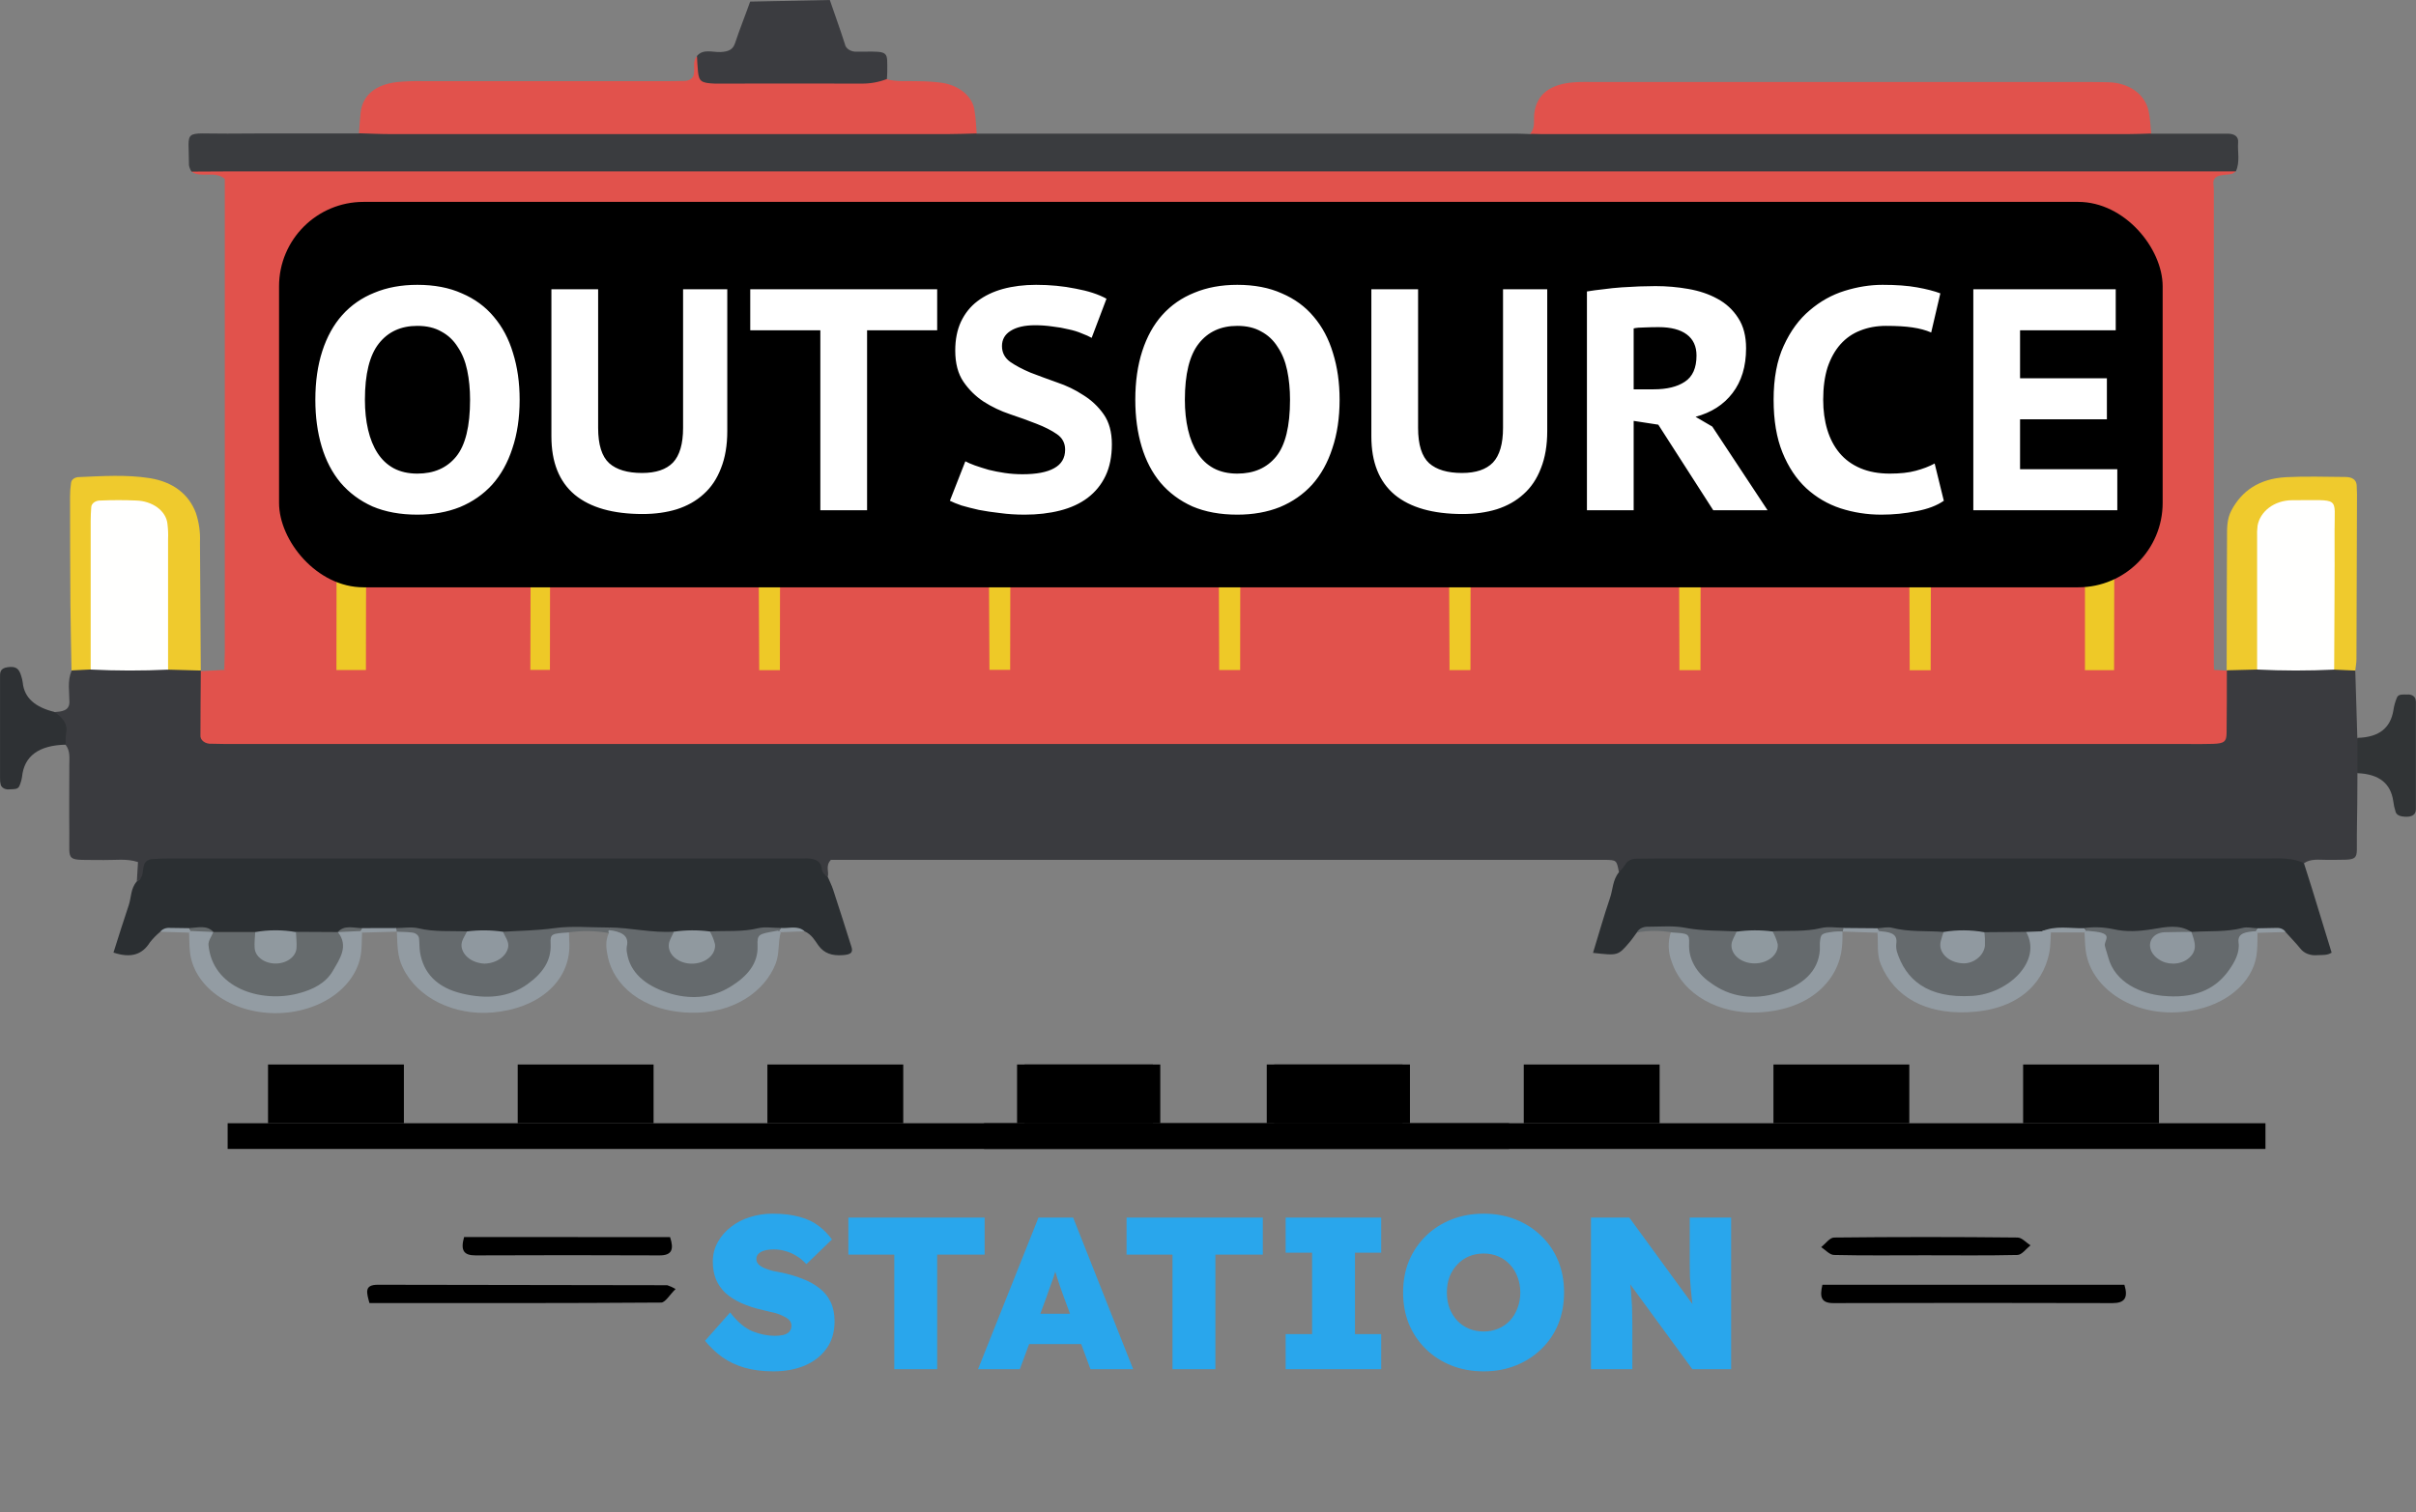 <svg width="658" height="412" viewBox="0 0 658 412" fill="none" xmlns="http://www.w3.org/2000/svg">
<rect x="0" y="0" width="658" height="412" fill="#808080" stroke="none"/>
<line x1="411" y1="309.5" x2="62" y2="309.5" stroke="black" stroke-width="7"/>
<line x1="617" y1="309.5" x2="268" y2="309.5" stroke="black" stroke-width="7"/>
<rect x="345" y="290" width="37" height="16" fill="black"/>
<rect x="551" y="290" width="37" height="16" fill="black"/>
<rect x="277" y="290" width="37" height="16" fill="black"/>
<rect x="483" y="290" width="37" height="16" fill="black"/>
<rect x="209" y="290" width="37" height="16" fill="black"/>
<rect x="415" y="290" width="37" height="16" fill="black"/>
<rect x="141" y="290" width="37" height="16" fill="black"/>
<rect x="347" y="290" width="37" height="16" fill="black"/>
<rect x="72.999" y="290" width="37" height="16" fill="black"/>
<rect x="279" y="290" width="37" height="16" fill="black"/>
<path d="M496.336 350H578.585C579.69 353.636 578.585 355 575.335 355C550.02 354.927 524.706 354.927 499.391 355C495.962 355.018 495.556 353.345 496.336 350Z" fill="black"/>
<path d="M184 351.156C182.377 352.733 181.224 354.836 180.056 354.853C153.647 355.046 127.254 354.993 100.619 354.993C99.872 352.173 99.076 349.983 102.94 350L181.728 350.123C182.516 350.382 183.277 350.728 184 351.156Z" fill="black"/>
<path d="M524.249 341.972C516.006 341.972 507.747 342.075 499.521 341.886C498.32 341.886 497.168 340.498 496 339.76C497.168 338.835 498.337 337.137 499.521 337.137C516.168 336.954 532.821 336.954 549.479 337.137C550.664 337.137 551.832 338.526 553 339.263C551.832 340.172 550.664 341.852 549.463 341.886C541.058 342.075 532.653 341.972 524.249 341.972Z" fill="black"/>
<path d="M182.492 337.018C183.614 340.401 182.964 342 179.664 342C162.954 341.926 146.234 341.926 129.502 342C126.349 342 125.357 340.713 126.397 337L182.492 337.018Z" fill="black"/>
<path d="M210.656 373.59C207.706 373.59 205.071 373.256 202.75 372.587C200.469 371.918 198.443 370.955 196.673 369.696C194.942 368.437 193.389 366.962 192.012 365.271L198.856 357.542C200.823 360.099 202.848 361.81 204.933 362.675C207.018 363.501 209.043 363.914 211.01 363.914C211.875 363.914 212.662 363.835 213.37 363.678C214.078 363.481 214.609 363.186 214.963 362.793C215.356 362.36 215.553 361.829 215.553 361.2C215.553 360.649 215.396 360.177 215.081 359.784C214.766 359.391 214.334 359.056 213.783 358.781C213.232 358.466 212.623 358.191 211.954 357.955C211.285 357.719 210.617 357.542 209.948 357.424C209.279 357.267 208.63 357.109 208.001 356.952C205.68 356.441 203.655 355.792 201.924 355.005C200.193 354.218 198.738 353.294 197.558 352.232C196.417 351.131 195.552 349.872 194.962 348.456C194.411 347.04 194.136 345.447 194.136 343.677C194.136 341.75 194.588 339.98 195.493 338.367C196.398 336.754 197.597 335.378 199.092 334.237C200.587 333.057 202.298 332.172 204.225 331.582C206.192 330.953 208.237 330.638 210.361 330.638C213.272 330.638 215.75 330.933 217.795 331.523C219.84 332.074 221.551 332.88 222.928 333.942C224.344 335.004 225.563 336.243 226.586 337.659L219.624 344.385C218.798 343.48 217.893 342.733 216.91 342.143C215.966 341.553 214.983 341.12 213.96 340.845C212.937 340.53 211.895 340.373 210.833 340.373C209.85 340.373 208.984 340.471 208.237 340.668C207.529 340.865 206.978 341.16 206.585 341.553C206.192 341.907 205.995 342.399 205.995 343.028C205.995 343.579 206.211 344.07 206.644 344.503C207.077 344.896 207.627 345.231 208.296 345.506C208.965 345.781 209.673 346.017 210.42 346.214C211.207 346.371 211.915 346.509 212.544 346.627C214.707 347.06 216.674 347.63 218.444 348.338C220.253 349.007 221.827 349.872 223.164 350.934C224.501 351.957 225.524 353.215 226.232 354.71C226.94 356.205 227.294 357.955 227.294 359.961C227.294 362.911 226.547 365.409 225.052 367.454C223.597 369.46 221.61 370.994 219.093 372.056C216.615 373.079 213.803 373.59 210.656 373.59ZM243.56 373V341.789H231.052V331.7H268.163V341.789H255.242V373H243.56ZM266.37 373L282.831 331.7H292.271L308.614 373H296.991L289.911 353.825C289.517 352.763 289.163 351.78 288.849 350.875C288.534 349.97 288.239 349.085 287.964 348.22C287.688 347.355 287.413 346.47 287.138 345.565C286.902 344.66 286.685 343.677 286.489 342.615L288.377 342.556C288.141 343.697 287.885 344.719 287.61 345.624C287.374 346.529 287.118 347.394 286.843 348.22C286.567 349.046 286.253 349.911 285.899 350.816C285.584 351.721 285.23 352.724 284.837 353.825L277.757 373H266.37ZM274.394 366.156L277.875 357.896H296.991L300.236 366.156H274.394ZM319.327 373V341.789H306.819V331.7H343.93V341.789H331.009V373H319.327ZM350.149 373V363.442H357.347V341.258H350.149V331.7H376.168V341.258H369.029V363.442H376.168V373H350.149ZM404.086 373.59C400.9 373.59 397.97 373.059 395.295 371.997C392.621 370.935 390.3 369.44 388.333 367.513C386.367 365.586 384.833 363.324 383.731 360.728C382.669 358.093 382.138 355.221 382.138 352.114C382.138 348.967 382.669 346.096 383.731 343.5C384.833 340.904 386.367 338.642 388.333 336.715C390.3 334.788 392.621 333.293 395.295 332.231C397.97 331.169 400.9 330.638 404.086 330.638C407.272 330.638 410.183 331.169 412.818 332.231C415.493 333.293 417.814 334.788 419.78 336.715C421.786 338.642 423.32 340.904 424.382 343.5C425.444 346.096 425.975 348.948 425.975 352.055C425.975 355.202 425.444 358.093 424.382 360.728C423.32 363.324 421.786 365.586 419.78 367.513C417.814 369.44 415.493 370.935 412.818 371.997C410.183 373.059 407.272 373.59 404.086 373.59ZM404.086 362.734C405.502 362.734 406.82 362.478 408.039 361.967C409.259 361.456 410.321 360.728 411.225 359.784C412.13 358.801 412.818 357.66 413.29 356.362C413.802 355.064 414.057 353.648 414.057 352.114C414.057 350.58 413.802 349.164 413.29 347.866C412.818 346.568 412.13 345.447 411.225 344.503C410.321 343.52 409.259 342.772 408.039 342.261C406.82 341.75 405.502 341.494 404.086 341.494C402.631 341.494 401.294 341.75 400.074 342.261C398.855 342.772 397.793 343.52 396.888 344.503C395.984 345.447 395.276 346.568 394.764 347.866C394.292 349.125 394.056 350.541 394.056 352.114C394.056 353.648 394.292 355.064 394.764 356.362C395.276 357.66 395.984 358.801 396.888 359.784C397.793 360.728 398.855 361.456 400.074 361.967C401.294 362.478 402.631 362.734 404.086 362.734ZM433.303 373V331.7H443.746L463.806 359.194L461.387 358.604C461.19 357.149 461.013 355.831 460.856 354.651C460.738 353.471 460.62 352.35 460.502 351.288C460.423 350.226 460.344 349.164 460.266 348.102C460.226 347.04 460.207 345.88 460.207 344.621C460.207 343.362 460.207 341.946 460.207 340.373V331.7H471.476V373H460.915L439.321 343.5L443.392 344.503C443.588 346.116 443.746 347.512 443.864 348.692C444.021 349.872 444.139 350.934 444.218 351.878C444.296 352.822 444.355 353.727 444.395 354.592C444.473 355.457 444.513 356.382 444.513 357.365C444.552 358.348 444.572 359.469 444.572 360.728V373H433.303Z" fill="#29A6EC"/>
<g clip-path="url(#clip0_198_23)">
<path d="M61.083 182.47C61.083 180.809 61.222 179.147 61.222 177.485C61.222 136.144 61.222 94.806 61.222 53.47V48.741C58.503 46.357 54.573 48.671 52.144 46.699C55.853 43.849 60.633 44.548 65.072 44.548C109.513 44.481 153.958 44.481 198.406 44.548C330.13 44.548 461.85 44.563 593.568 44.594C598.757 44.594 604.376 43.5 608.926 46.699C608.506 46.94 608.146 47.304 607.676 47.405C606.416 47.669 604.896 47.569 603.867 48.073C602.307 48.85 602.937 50.333 602.937 51.513C602.937 94.764 602.937 138.015 602.937 181.267C602.937 181.678 603.007 182.098 603.037 182.509C593.978 186.135 584.779 185.382 575.53 183.045C573.04 180.529 573.37 177.539 573.34 174.659C573.23 165.504 573.48 156.341 573.23 147.186C572.94 136.594 567.571 132.432 554.063 132.308C533.165 132.161 512.268 132.262 491.36 132.262H121.605C118.385 132.262 115.176 132.199 111.956 132.316C100.258 132.72 94.788 136.882 94.528 145.928C94.258 155.495 94.528 165.069 94.418 174.659C94.418 177.547 94.709 180.529 92.219 183.06C81.8 185.32 71.421 186.306 61.083 182.47Z" fill="#E1524C"/>
<path d="M642.052 210.634C642.052 216.233 641.972 221.831 641.892 227.43C641.782 234.938 643.142 234.17 633.603 234.247C631.513 234.247 629.293 233.89 627.504 235.164C625.284 236.134 622.844 235.94 620.444 235.94C568.521 235.769 516.587 235.94 464.663 235.863C456.664 235.863 448.665 235.536 440.916 237.617C440.296 234.31 440.296 234.302 437.087 234.24C435.487 234.24 433.877 234.24 432.267 234.24H226.292C224.693 235.979 225.882 237.493 225.423 238.899C218.833 235.451 211.354 235.855 203.935 235.863C155.781 235.863 107.63 235.863 59.483 235.863C51.544 235.863 43.585 235.342 37.265 240.157C37.365 238.526 37.465 236.895 37.585 234.853C34.586 233.844 31.376 234.341 28.306 234.294C17.498 234.139 18.978 235.265 18.878 227.034C18.808 220.822 18.878 214.61 18.878 208.343C18.878 206.487 19.168 204.593 17.878 202.908C15.73 200.246 14.645 197.149 14.758 194.009C16.928 193.83 18.868 193.636 18.908 191.268C18.908 188.426 18.288 185.53 19.508 182.726C20.98 181.706 22.856 181.107 24.827 181.026C31.546 180.7 38.275 180.816 45.004 180.917C48.394 180.917 51.904 180.63 54.683 182.695V182.82C57.883 185.328 57.373 188.558 57.493 191.641C57.813 200.407 57.993 200.563 69.491 200.648C71.091 200.648 72.701 200.648 74.311 200.648H587.059C588.138 200.648 586.799 200.648 587.868 200.648C605.116 200.695 604.006 200.501 603.956 189.125C603.956 186.795 604.316 184.536 606.486 182.719L606.436 182.626C608.846 181.034 611.736 180.886 614.695 180.925C621.384 180.793 628.074 180.746 634.763 180.925C637.203 181.026 639.652 181.088 641.462 182.657C641.655 188.765 641.842 194.879 642.022 200.998C644.512 204.212 645.161 207.427 642.052 210.634Z" fill="#3A3B3F"/>
<path d="M606.486 182.703C606.486 188.31 606.486 193.924 606.416 199.538C606.416 202.069 605.766 202.527 602.777 202.644C600.637 202.722 598.497 202.69 596.347 202.69H64.812C62.413 202.69 60.003 202.69 57.593 202.613C57.19 202.64 56.785 202.599 56.405 202.491C56.025 202.384 55.68 202.213 55.394 201.991C55.108 201.769 54.889 201.501 54.75 201.206C54.612 200.911 54.558 200.596 54.593 200.283C54.593 194.467 54.653 188.636 54.693 182.835L61.043 182.509C71.237 183.009 81.462 183.027 91.659 182.564C94.249 181.011 97.288 180.871 100.378 180.917C115.043 180.669 129.681 180.669 144.293 180.917C146.292 180.876 148.319 180.876 150.372 180.917C168.7 180.684 187.037 180.646 205.365 180.917C207.905 180.84 210.454 180.824 212.994 180.917C231.352 180.684 249.71 180.646 268.067 180.917C270.607 180.84 273.157 180.824 275.697 180.917C294.054 180.684 312.412 180.646 330.77 180.917C333.32 180.84 335.859 180.824 338.409 180.917C356.767 180.684 375.124 180.646 393.482 180.917C396.032 180.84 398.572 180.824 401.121 180.917C419.479 180.684 437.837 180.646 456.195 180.917C458.734 180.84 461.284 180.824 463.824 180.917C482.161 180.684 500.509 180.646 518.817 180.917C521.337 180.847 523.816 180.816 526.396 180.917C539.954 180.723 553.523 180.653 567.081 180.917C570.081 180.917 573.23 180.809 575.71 182.587C584.801 183.023 593.92 182.997 603.007 182.509L606.486 182.703Z" fill="#E1524C"/>
<path d="M608.936 46.691H593.678H70.612C64.452 46.691 58.303 46.691 52.144 46.745C51.805 46.198 51.576 45.614 51.464 45.014C51.464 34.849 49.464 36.472 61.983 36.402C73.911 36.301 85.84 36.402 97.768 36.356C101.318 34.531 105.347 34.57 109.367 34.57C157.721 34.57 206.075 34.57 254.429 34.57C258.429 34.57 262.488 34.461 265.998 36.402H412.7C414.03 36.402 415.37 36.48 416.699 36.527C420.269 34.818 424.219 34.578 428.288 34.578C477.229 34.578 526.173 34.578 575.12 34.578C578.87 34.578 582.649 34.578 585.879 36.418C592.818 36.418 599.747 36.418 606.676 36.418C608.576 36.418 609.676 37.194 609.556 38.747C609.356 41.333 610.146 44.043 608.936 46.691Z" fill="#3A3C3F"/>
<path d="M37.266 240.118C39.365 238.984 38.665 237.113 39.265 235.575C39.373 235.165 39.647 234.792 40.049 234.512C40.451 234.232 40.958 234.061 41.495 234.022C43.095 233.929 44.695 233.875 46.294 233.875H216.474C217.274 233.875 218.083 233.914 218.883 233.875C221.633 233.743 223.623 234.348 223.823 236.81C223.882 237.223 224.057 237.622 224.335 237.977C224.613 238.332 224.988 238.636 225.433 238.868C225.933 240.032 226.522 241.197 226.902 242.362C228.596 247.539 230.262 252.744 231.902 257.977C232.392 259.53 231.702 260.058 229.492 260.206C226.552 260.408 224.493 259.717 222.933 257.62C221.933 256.215 221.093 254.615 219.183 253.738C216.775 252.996 214.093 252.996 211.684 253.738C205.615 254.934 199.496 255.85 193.197 255.656C189.984 255.702 186.774 255.702 183.568 255.656C177.43 255.9 171.296 255.13 165.57 253.396C155.851 251.688 147.022 256.688 137.393 255.648C134.114 255.795 130.834 255.687 127.565 255.648C121.17 255.762 114.797 255.045 108.707 253.528C105.767 252.86 102.708 253.311 99.778 253.202C97.398 253.652 95.069 254.273 92.669 254.716C91.878 254.913 91.069 255.063 90.249 255.166C86.928 255.442 83.589 255.559 80.25 255.516C76.891 255.578 73.521 255.562 70.162 255.516C66.87 255.555 63.578 255.446 60.303 255.19C59.519 255.103 58.743 254.973 57.983 254.802C55.803 254.242 53.504 254.025 51.354 253.326C48.784 253.326 46.134 252.612 43.685 253.808C42.608 254.7 41.654 255.675 40.835 256.719C38.745 260.066 35.666 261.091 30.906 259.507C32.276 255.221 33.606 250.896 35.066 246.594C35.786 244.459 35.536 242.082 37.266 240.118Z" fill="#2B2F32"/>
<path d="M440.917 237.625C441.561 236.981 442.133 236.295 442.626 235.575C442.852 235.088 443.268 234.668 443.817 234.374C444.366 234.08 445.02 233.927 445.686 233.937C447.556 233.937 449.426 233.882 451.295 233.882H617.355C620.815 233.882 624.354 233.587 627.484 235.164C628.174 237.353 628.884 239.535 629.564 241.725C631.393 247.665 633.213 253.613 635.023 259.523C633.853 260.299 632.493 260.136 631.193 260.206C630.279 260.306 629.347 260.191 628.517 259.877C627.687 259.563 626.997 259.064 626.534 258.443C625.274 256.89 623.834 255.423 622.475 253.908C619.825 252.588 617.015 253.28 614.246 253.528C609.006 254.895 603.707 255.904 598.107 255.213C597.263 255.128 596.428 254.996 595.608 254.817C586.399 253.823 576.86 256.851 567.851 253.466C564.062 253.466 560.092 252.2 556.633 254.468C555.044 255.158 553.263 255.537 551.443 255.57C547.774 255.687 544.114 255.663 540.444 255.617C536.755 255.702 533.065 255.725 529.386 255.617C523.332 255.913 517.268 255.19 511.608 253.497C508.398 252.984 505.169 253.217 501.939 253.334C495.779 255.031 489.265 255.821 482.731 255.663C479.472 255.749 476.212 255.718 472.953 255.663C467.085 255.785 461.237 255.091 455.685 253.613C452.575 252.837 448.976 252.511 445.786 254.048C445.126 254.933 444.526 255.858 443.786 256.712C440.667 260.361 440.657 260.353 433.857 259.585C435.377 254.631 436.777 249.661 438.447 244.746C439.297 242.37 439.147 239.792 440.917 237.625Z" fill="#2B2F32"/>
<path d="M265.998 36.356C263.328 36.418 260.658 36.535 257.999 36.535C207.525 36.535 157.048 36.535 106.567 36.535C103.637 36.535 100.708 36.387 97.768 36.309C97.918 34.453 97.998 32.59 98.208 30.742C98.738 26.021 102.098 23.093 108.077 22.363C110.454 22.134 112.851 22.048 115.246 22.107C136.837 22.107 158.427 22.107 180.018 22.107C182.148 22.107 184.278 22.107 186.407 22.045C187.075 22.051 187.719 21.852 188.198 21.492C188.677 21.131 188.954 20.638 188.967 20.119C189.307 18.512 188.517 16.788 189.827 15.282C192.737 20.531 198.316 21.043 204.825 21.082C217.044 21.144 229.322 20.088 241.511 21.587C244.34 22.363 247.28 21.998 250.18 22.123C252.294 22.136 254.403 22.278 256.489 22.55C258.856 22.893 261.012 23.831 262.627 25.218C264.242 26.605 265.226 28.366 265.428 30.229C265.778 32.248 265.828 34.306 265.998 36.356Z" fill="#E1524C"/>
<path d="M585.879 36.379C583.749 36.434 581.609 36.534 579.479 36.534C526.286 36.534 473.092 36.534 419.899 36.534C418.829 36.534 417.769 36.48 416.699 36.457C418.239 34.795 417.639 32.861 417.849 31.021C418.479 25.656 422.209 22.79 429.128 22.387C430.988 22.278 432.867 22.34 434.737 22.34H567.891C570.031 22.34 572.17 22.34 574.3 22.41C579.829 22.581 584.129 25.593 585.159 30.175C585.619 32.233 585.659 34.321 585.879 36.379Z" fill="#E1524C"/>
<path d="M226.002 0C227.372 3.999 228.822 7.975 230.102 11.989C230.202 12.6 230.6 13.157 231.215 13.545C231.829 13.934 232.612 14.125 233.402 14.078C233.931 14.078 234.461 14.078 235.001 14.078C242.31 13.954 241.631 14.078 241.641 19.661C241.641 20.282 241.581 20.903 241.551 21.525C239.409 22.371 237.034 22.8 234.631 22.775C221.573 22.721 208.505 22.775 195.446 22.775H194.646C191.027 22.619 190.387 22.192 190.107 19.591C189.947 18.155 189.907 16.703 189.817 15.258C191.487 13.208 194.126 14.288 196.316 14.171C198.506 14.055 199.626 13.457 200.186 11.772C201.445 7.975 202.965 4.224 204.305 0.435" fill="#3B3C40"/>
<path d="M614.725 182.4L606.436 182.61C606.436 170.543 606.469 158.479 606.536 146.417C606.536 143.925 606.466 141.432 607.736 139.041C610.506 133.807 615.205 130.39 622.644 129.994C627.983 129.715 633.353 129.909 638.712 129.94C640.512 129.94 641.712 130.608 641.842 132.145C641.842 132.976 641.932 133.807 641.932 134.638C641.892 149.614 641.842 164.593 641.782 179.574C641.782 180.607 641.572 181.639 641.462 182.68L635.743 182.424C632.473 180.211 633.053 177.167 633.013 174.325C632.893 164.813 633.013 155.293 632.923 145.781C632.923 142.574 633.673 138.792 627.154 138.528C621.414 138.295 617.845 140.493 617.315 145.586C616.425 154.252 617.205 162.957 616.905 171.638C616.785 175.272 618.055 179.139 614.725 182.4Z" fill="#EFCA2D"/>
<path d="M54.683 182.672L45.684 182.424C42.285 180.257 42.914 177.182 42.864 174.348C42.734 166.047 42.865 157.746 42.805 149.453C42.927 147.373 42.736 145.288 42.235 143.241C40.975 139.134 36.995 138.427 32.376 138.544C27.556 138.668 26.956 141.316 26.896 144.173C26.716 154.128 26.896 164.09 26.787 174.045C26.787 176.903 27.356 179.916 24.667 182.385L19.477 182.641C19.378 176.615 19.227 170.59 19.177 164.564C19.111 154.796 19.078 145.025 19.078 135.251C19.071 134.005 19.164 132.761 19.358 131.524C19.398 131.105 19.639 130.713 20.033 130.425C20.427 130.138 20.946 129.976 21.487 129.971C27.906 129.699 34.386 129.264 40.705 130.25C47.254 131.275 51.434 134.715 53.333 139.693C54.206 142.313 54.586 145.017 54.463 147.722C54.513 159.385 54.613 171.025 54.683 182.672Z" fill="#EFCA2D"/>
<path d="M136.983 253.831C141.663 253.544 146.322 253.512 150.981 252.852C155.641 252.192 160.9 252.689 165.87 252.682L166.41 253.458L165.81 254.18C162.196 253.546 158.453 253.493 154.811 254.025C151.701 255.399 152.241 257.907 151.671 260.082C149.672 267.583 142.093 272.785 132.804 272.987C122.355 273.22 115.186 268.988 112.686 260.804C111.866 258.102 111.016 255.586 108.007 253.815C107.537 253.66 107.337 253.458 107.427 253.217C107.517 252.977 107.637 252.829 107.777 252.829C109.846 252.829 112.076 252.433 113.966 252.891C118.325 253.947 122.735 253.551 127.124 253.745C129.124 255.819 126.454 260.299 132.004 260.346C137.553 260.392 135.263 255.997 136.983 253.831Z" fill="#656A6D"/>
<path d="M445.816 254.017C446.044 253.538 446.465 253.128 447.016 252.849C447.567 252.569 448.219 252.434 448.876 252.464C452.265 252.464 455.805 252.123 459.004 252.759C463.654 253.668 468.313 253.489 473.003 253.745C473.334 254.064 473.551 254.444 473.633 254.848C474.003 257.178 473.373 260.284 477.922 260.284C482.472 260.284 481.712 257.084 482.112 254.763C482.203 254.362 482.446 253.991 482.811 253.699C487.201 253.458 491.62 253.893 495.98 252.821C497.87 252.356 500.099 252.744 502.169 252.744C502.559 253.031 502.649 253.264 502.449 253.458C502.391 253.53 502.314 253.59 502.222 253.636C502.131 253.682 502.027 253.711 501.919 253.722C498.99 255.477 498.11 257.97 497.26 260.656C494.83 268.421 486.801 273.142 477.052 272.878C467.833 272.622 460.434 267.521 458.295 259.981C457.685 257.838 458.204 255.322 455.105 253.963C452.038 253.472 448.873 253.491 445.816 254.017Z" fill="#656A6D"/>
<path d="M642.052 210.634V201.013C648.231 200.858 651.051 198.078 651.831 193.582C651.998 192.359 652.333 191.154 652.83 189.987C653.26 189.024 654.56 189.21 655.6 189.21C655.862 189.18 656.13 189.19 656.387 189.24C656.644 189.29 656.886 189.38 657.098 189.504C657.31 189.627 657.489 189.782 657.623 189.96C657.757 190.137 657.844 190.334 657.88 190.538C657.935 190.743 657.965 190.951 657.97 191.159C657.97 200.92 657.97 210.681 657.97 220.449C657.97 222.002 656.84 222.615 654.9 222.491C653.74 222.414 652.77 222.103 652.461 221.218C652.136 220.21 651.912 219.185 651.791 218.151C651.111 213.639 648.191 210.867 642.052 210.634Z" fill="#313436"/>
<path d="M14.758 193.931C17.058 195.484 18.548 197.239 17.998 199.763C17.86 200.795 17.82 201.833 17.878 202.869C10.539 203.04 6.569 205.975 5.999 211.651C5.875 212.475 5.64 213.287 5.3 214.074C4.91 215.13 3.7 214.967 2.68 215.029C2.157 215.113 1.613 215.041 1.157 214.826C0.7 214.612 0.366 214.271 0.22 213.872C0.049 213.263 -0.021 212.639 0.01 212.016C0.01 202.885 0.01 193.745 0.01 184.613C0.01 183.425 -0.15 182.067 2.07 181.764C4.29 181.461 5.15 182.067 5.759 184.093C5.962 184.695 6.105 185.307 6.189 185.926C6.599 190.173 9.649 192.674 14.758 193.931Z" fill="#2E3134"/>
<path d="M455.035 254.017C459.814 254.281 460.134 254.289 460.034 257.123C459.932 259.096 460.393 261.063 461.383 262.882C462.373 264.701 463.869 266.327 465.763 267.645C471.213 271.752 477.712 272.482 484.291 270.479C490.87 268.476 495.29 264.64 495.64 258.738C495.64 258.109 495.64 257.488 495.64 256.867C495.88 254.359 495.96 254.289 499.419 253.815C500.212 253.743 501.011 253.717 501.809 253.738C501.809 255.182 501.809 256.642 501.649 258.086C500.849 266.527 493.57 275.091 478.922 275.814C468.293 276.326 458.324 271.085 455.275 261.969C454.295 259.381 454.212 256.638 455.035 254.017Z" fill="#929BA2"/>
<path d="M212.644 253.955C211.834 256.774 212.354 259.67 211.244 262.535C208.395 269.904 199.926 276.248 187.907 275.884C174.409 275.464 167.18 268.018 165.59 260.858C165.08 258.529 164.78 256.362 165.84 254.149C165.752 254.031 165.706 253.897 165.706 253.761C165.706 253.625 165.752 253.491 165.84 253.373C172.399 252.332 172.339 256.028 173.129 259.336C174.419 264.772 178.658 268.235 185.597 269.384C192.086 270.456 198.376 268.033 201.885 263.491C203.125 261.887 203.84 260.071 203.965 258.203C204.245 254.32 206.605 252.534 211.714 253.334L212.644 253.955Z" fill="#929BA2"/>
<path d="M98.608 254.072C98.538 255.726 98.538 257.38 98.398 259.026C98.01 263.629 95.381 267.946 91.046 271.1C86.71 274.254 80.992 276.009 75.051 276.009C69.11 276.009 63.392 274.254 59.056 271.1C54.721 267.946 52.092 263.629 51.704 259.026C51.554 257.38 51.564 255.726 51.494 254.072L52.304 253.373C54.303 253.373 56.303 252.783 58.123 253.916C59.463 255.609 58.803 257.574 59.323 259.352C61.093 265.642 67.152 269.64 75.141 269.664C83.4 269.664 88.959 265.999 90.839 259.36C91.349 257.543 90.699 255.578 92.049 253.924C93.529 252.814 95.368 253.419 97.048 253.272C97.382 253.267 97.71 253.341 97.988 253.484C98.266 253.626 98.483 253.831 98.608 254.072Z" fill="#939CA3"/>
<path d="M108.077 253.815C109.396 253.877 110.736 253.877 112.076 254.033C112.609 254.065 113.109 254.245 113.486 254.541C113.862 254.836 114.089 255.226 114.126 255.64C114.266 256.867 114.196 258.117 114.386 259.336C115.256 264.943 118.865 269.05 125.944 270.696C132.334 272.187 138.483 271.869 143.762 268.041C147.872 265.051 150.172 261.642 149.962 257.17C149.832 254.351 150.162 254.336 154.961 254.017C154.961 255.469 155.121 256.921 155.061 258.373C154.661 267.653 146.482 274.765 134.133 275.829C123.785 276.722 113.716 271.947 109.726 263.646C108.097 260.416 108.277 257.123 108.077 253.815Z" fill="#929BA2"/>
<path d="M551.813 253.87L556.092 253.714C556.275 253.6 556.485 253.516 556.711 253.467C556.937 253.418 557.173 253.406 557.405 253.431C557.638 253.455 557.861 253.517 558.062 253.611C558.262 253.705 558.436 253.83 558.572 253.978C558.432 255.826 558.492 257.706 558.132 259.523C556.362 268.406 549.133 275.301 535.645 275.767C524.426 276.155 516.027 271.745 512.228 262.698C511.108 260.043 511.578 256.976 511.328 254.095L512.068 253.388C518.277 252.441 517.907 256.207 518.877 259.088C521.047 265.486 525.506 268.91 532.695 269.485C539.264 270.013 544.694 268.274 548.443 263.918C551.083 260.874 550.363 257.123 551.813 253.87Z" fill="#929BA2"/>
<path d="M614.825 254.134C614.825 255.78 614.825 257.434 614.695 259.08C614.462 262.712 612.774 266.198 609.866 269.049C606.958 271.9 602.977 273.974 598.477 274.983C583.209 278.57 569.481 270.122 568.041 258.925C567.831 257.294 567.821 255.64 567.721 253.994L568.561 253.365C572.97 252.744 575.24 253.621 575.86 257.612C577.1 265.478 582.279 269.26 590.858 269.664C599.237 270.044 604.856 266.34 607.376 258.738C608.196 256.285 607.686 253 612.955 253.303C613.336 253.288 613.715 253.359 614.046 253.506C614.378 253.653 614.648 253.871 614.825 254.134Z" fill="#929BA2"/>
<path d="M558.572 254.017L556.092 253.753C559.782 252.029 563.801 252.977 567.691 252.868L568.241 253.582L567.721 254.033L558.572 254.017Z" fill="#929BA2"/>
<path d="M501.879 253.784C501.917 253.452 502.001 253.124 502.129 252.806L511.368 252.884L511.848 253.66L511.328 254.103L501.879 253.784Z" fill="#929BA2"/>
<path d="M107.827 252.821C107.958 253.141 108.035 253.473 108.057 253.808L98.608 254.072L98.098 253.621C98.258 253.365 98.428 253.116 98.578 252.845L107.827 252.821Z" fill="#929BA2"/>
<path d="M43.665 253.839C43.905 253.492 44.27 253.207 44.716 253.019C45.162 252.832 45.669 252.749 46.174 252.783C47.954 252.783 49.734 252.837 51.514 252.86C51.674 253.117 51.843 253.373 52.014 253.637L51.494 254.079L43.665 253.839Z" fill="#939CA3"/>
<path d="M614.755 252.891C616.525 252.852 618.295 252.806 620.064 252.79C620.567 252.766 621.068 252.859 621.501 253.059C621.934 253.258 622.281 253.554 622.494 253.908L614.825 254.134L614.305 253.676L614.755 252.891Z" fill="#929BA2"/>
<path d="M212.704 252.806C214.874 252.969 217.313 252.029 219.133 253.707L212.644 253.955L212.104 253.481L212.704 252.806Z" fill="#929BA2"/>
<path d="M212.404 182.579H206.785C202.985 180.599 203.685 177.47 203.635 174.651C203.455 164.883 203.405 155.106 203.635 145.338C203.745 140.267 201.246 138.241 194.636 138.349C183.398 138.582 172.139 138.544 160.901 138.349C154.761 138.256 152.202 140.104 152.282 144.926C152.442 154.695 152.392 164.471 152.282 174.239C152.282 177.128 152.601 180.125 149.742 182.509H144.413C142.173 180.18 142.543 177.384 142.513 174.744C142.433 165.201 142.513 155.658 142.453 146.114C142.373 138.955 141.713 138.497 132.244 138.427C126.105 138.38 119.956 138.295 113.816 138.427C105.167 138.66 102.818 140.337 102.548 147.023C102.178 156.147 102.548 165.279 102.388 174.402C102.388 177.268 102.818 180.296 99.628 182.54H91.629C91.629 169.844 91.699 157.149 91.629 144.492C91.629 140.034 93.449 136.369 97.748 133.434C100.491 131.404 104.091 130.217 107.877 130.095C110.017 130.056 112.166 130.033 114.306 130.033H553.123C555.003 130.033 556.882 130.033 558.752 130.087C563.077 130.198 567.198 131.539 570.332 133.856C573.466 136.172 575.394 139.303 575.75 142.651C575.854 143.684 575.884 144.721 575.84 145.757C575.84 158.036 575.817 170.31 575.77 182.579H567.861C565.031 180.187 565.461 177.19 565.421 174.317C565.311 165.814 565.551 157.304 565.321 148.801C565.091 140.298 562.832 138.575 552.063 138.45C547.523 138.404 542.984 138.396 538.445 138.45C529.306 138.567 528.646 139.056 528.556 146.425C528.456 155.743 528.556 165.061 528.496 174.426C528.496 177.291 528.916 180.312 525.796 182.587H520.087C516.697 180.436 517.187 177.376 517.147 174.519C517.007 164.96 517.147 155.401 517.057 145.843C516.967 139.18 516.227 138.575 508.058 138.497C496.82 138.396 485.571 138.606 474.342 138.419C468.073 138.311 465.783 140.361 465.863 145.089C466.023 154.858 465.983 164.626 465.863 174.395C465.863 177.275 466.203 180.288 463.134 182.579H457.374C453.975 180.428 454.465 177.369 454.375 174.511C454.245 164.952 454.425 155.394 454.285 145.843C454.195 139.173 453.455 138.559 445.286 138.481C434.057 138.38 422.809 138.59 411.58 138.404C405.341 138.303 402.991 140.306 403.071 145.051C403.241 154.811 403.191 164.58 403.071 174.348C403.071 177.229 403.381 180.234 400.401 182.556H394.702C391.152 180.467 391.702 177.384 391.702 174.542C391.552 164.976 391.702 155.417 391.612 145.85C391.512 139.025 390.803 138.497 381.834 138.45C370.595 138.388 359.346 138.489 348.108 138.412C342.638 138.373 340.419 140.229 340.429 144.398C340.429 154.167 340.509 163.935 340.429 173.711C340.429 176.817 340.949 180.024 337.749 182.54H332.04C328.53 180.436 329.04 177.361 329.04 174.511C328.887 164.748 328.887 154.982 329.04 145.214C329.11 140.656 327.27 138.225 320.791 138.365C309.023 138.559 297.244 138.481 285.475 138.365C280.026 138.326 277.766 140.143 277.786 144.328C277.786 154.097 277.856 163.865 277.786 173.634C277.786 176.74 278.276 179.939 275.167 182.486H269.527C265.758 180.498 266.448 177.369 266.398 174.55C266.208 164.774 266.158 154.998 266.398 145.229C266.518 140.151 263.988 138.148 257.399 138.287C246.16 138.52 234.902 138.481 223.663 138.287C217.494 138.186 214.974 140.073 215.054 144.88C215.224 154.656 215.164 164.432 215.054 174.201C214.994 177.19 215.324 180.195 212.404 182.579Z" fill="#EEC927"/>
<path d="M344.388 76.516C311.459 76.516 278.536 76.516 245.62 76.516C243.482 76.585 241.341 76.541 239.211 76.385C235.551 75.996 233.301 73.612 233.471 70.584C233.471 69.33 234.052 68.117 235.107 67.168C236.163 66.218 237.623 65.595 239.221 65.412C240.818 65.284 242.426 65.245 244.03 65.296H446.376C447.715 65.296 449.065 65.234 450.375 65.335C452.13 65.385 453.792 65.962 455.011 66.943C456.231 67.925 456.913 69.236 456.914 70.6C457.084 73.861 454.575 76.175 450.365 76.47C448.235 76.617 446.086 76.516 443.946 76.516H344.388Z" fill="#40593D"/>
<path d="M345.278 94.011H245.71C243.57 94.078 241.426 94.038 239.291 93.895C235.622 93.522 233.292 91.169 233.462 88.156C233.441 86.901 234 85.682 235.039 84.72C236.077 83.758 237.526 83.118 239.121 82.915C240.718 82.78 242.326 82.739 243.931 82.791H446.276C447.606 82.791 448.956 82.729 450.275 82.83C454.525 83.148 457.035 85.384 456.905 88.646C456.937 90.011 456.279 91.332 455.071 92.326C453.864 93.319 452.203 93.904 450.445 93.957C448.326 94.104 446.166 94.011 444.026 94.011H345.278Z" fill="#40593D"/>
<path d="M346.388 100.27H444.376C446.246 100.27 448.125 100.332 449.995 100.27C457.214 99.998 457.324 103.275 456.864 107.095C456.838 107.727 456.565 108.337 456.081 108.845C455.597 109.353 454.925 109.734 454.155 109.937C451.635 110.574 449.215 111.568 446.445 111.49C444.836 111.444 443.226 111.49 441.626 111.49H248.87C245.13 111.49 241.42 111.552 237.871 110.372C234.321 109.192 233.191 108.043 233.521 105.255C233.791 102.925 235.961 100.743 238.831 100.433C241.226 100.247 243.635 100.19 246.04 100.262C279.469 100.236 312.918 100.239 346.388 100.27Z" fill="#40593D"/>
<path d="M486.011 117.749C483.511 116.972 482.611 115.419 482.631 113.393C482.691 108.943 482.721 104.502 482.771 100.052C488.77 88.886 496.519 78.365 503.199 67.439C504.218 65.528 505.962 63.903 508.198 62.78C514.087 62.477 516.537 63.557 517.697 67.571C518.197 69.295 517.917 71.151 517.987 72.952C509.988 87.434 498.919 100.666 489.9 114.728C489.147 116.083 487.755 117.163 486.011 117.749Z" fill="#3A3C3F"/>
<path d="M529.296 90.09V70.141C529.236 68.896 529.266 67.649 529.386 66.406C530.026 62.229 533.385 59.364 538.714 59.162C545.925 58.867 553.151 58.867 560.362 59.162C562.268 59.156 564.117 59.673 565.58 60.622C567.044 61.571 568.029 62.891 568.361 64.349C569.026 66.134 569.415 67.974 569.521 69.831C569.521 83.337 569.521 96.843 569.521 110.349C569.465 112.203 569.13 114.045 568.521 115.839C567.421 119.504 564.271 121.173 560.002 121.336C553.063 121.608 546.094 121.569 539.144 121.375C534.475 121.243 529.586 118.976 529.426 113.113C529.266 107.507 529.426 101.893 529.426 96.286L529.296 90.09Z" fill="#415B3F"/>
<path d="M517.977 83.909C517.977 93.227 518.137 102.545 518.077 111.902C518.077 117.601 514.638 120.203 507.308 120.273C501.709 120.327 496.1 120.195 490.501 120.14C490.361 119.737 490.111 119.271 490.301 118.937C497.366 106.587 506.139 94.871 516.467 83.994C516.727 83.738 517.427 83.816 517.977 83.909Z" fill="#3A3C3F"/>
<path d="M517.977 83.909C514.197 88.63 510.288 93.297 506.678 98.088C501.179 105.395 495.88 112.787 490.5 120.14L486.011 117.749C492.49 106.878 500.319 96.504 507.778 86.005C510.088 82.752 512.188 79.397 514.357 76.066C515.197 74.762 515.937 73.418 517.977 72.96V83.909Z" fill="#5E6063"/>
<path d="M482.771 90.393C482.721 83.971 482.861 77.534 482.541 71.112C482.351 67.23 484.601 64.706 488.541 63.021C493.43 60.948 498.539 60.614 503.689 62.788C504.859 65.521 502.689 67.602 501.189 69.683C497.02 75.437 492.76 81.144 488.541 86.875C487.281 88.622 486.191 90.711 482.771 90.393Z" fill="#3A3C3F"/>
<path d="M482.771 90.393C484.096 89.701 485.176 88.761 485.911 87.659C491.823 79.377 497.759 71.094 503.719 62.811H508.188C500.902 74.2 493.62 85.589 486.341 96.977C485.511 98.274 484.771 99.602 482.761 100.083C482.775 96.843 482.778 93.612 482.771 90.393Z" fill="#5E5F63"/>
<path d="M109.636 57.779C115.526 57.779 121.415 57.694 127.304 57.779C132.824 57.88 135.093 59.635 135.303 63.821C135.494 66.105 135.454 68.398 135.183 70.677C134.574 74.769 132.084 76.447 126.704 76.478C115.706 76.548 104.707 76.563 93.768 76.478C87.839 76.423 85.679 74.661 85.509 70.017C85.409 67.525 85.389 65.016 85.509 62.532C85.699 58.836 86.969 57.873 91.949 57.787C97.838 57.694 103.737 57.787 109.626 57.787L109.636 57.779Z" fill="#425B40"/>
<path d="M199.736 75.329C199.292 75.717 198.742 76.025 198.127 76.229C197.511 76.433 196.845 76.528 196.176 76.509C184.938 76.509 173.699 76.587 162.46 76.509C157.031 76.462 154.841 74.622 154.641 70.351C154.531 67.859 154.541 65.366 154.641 62.873C154.821 58.781 155.961 57.896 161.5 57.826C168.72 57.741 175.949 57.826 183.168 57.826C187.987 57.826 192.797 57.826 197.616 57.826C200.766 57.826 202.615 59.038 202.925 61.538L201.696 61.88C193.207 60.327 184.578 60.839 175.989 60.792C173.189 60.792 170.379 60.684 167.59 60.684C163.74 60.598 159.811 60.373 158.851 64.395C158.626 65.214 158.479 66.045 158.411 66.88C158.051 71.733 161.41 73.644 167.23 73.62C170.709 73.62 174.229 73.62 177.679 73.543C180.678 73.543 183.678 73.636 186.677 73.543C190.677 73.698 194.886 73.131 198.746 74.599L199.736 75.329Z" fill="#425B40"/>
<path d="M202.936 61.514C205.645 65.397 204.935 69.28 203.276 73.24C203.035 73.829 202.566 74.346 201.932 74.72C201.298 75.094 200.531 75.306 199.736 75.329L199.566 75.204C199.339 74.981 199.175 74.724 199.085 74.448C198.995 74.172 198.982 73.885 199.046 73.605C199.376 72.471 199.886 71.368 200.326 70.258C201.326 67.4 199.826 64.108 202.786 61.592L202.936 61.514Z" fill="#425B40"/>
<path d="M24.697 182.4C24.697 168.941 24.697 155.464 24.697 141.968C24.697 140.726 24.757 139.483 24.847 138.241C24.847 137.98 24.917 137.723 25.051 137.484C25.185 137.246 25.382 137.031 25.628 136.854C25.873 136.677 26.163 136.541 26.48 136.455C26.796 136.369 27.132 136.335 27.466 136.354C30.667 136.214 33.875 136.214 37.075 136.354C39.234 136.413 41.291 137.083 42.86 138.237C44.428 139.39 45.401 140.949 45.594 142.62C45.779 144.065 45.84 145.518 45.774 146.969C45.774 158.787 45.774 170.605 45.774 182.424C38.755 182.76 31.715 182.752 24.697 182.4Z" fill="#FFFFFE"/>
<path d="M614.725 182.4C614.725 170.39 614.725 158.378 614.725 146.363C614.68 145.327 614.72 144.289 614.845 143.257C615.465 139.499 619.205 136.268 624.404 136.268C637.553 136.33 635.783 135.057 635.823 144.515C635.883 157.149 635.753 169.782 635.713 182.416C628.724 182.755 621.714 182.75 614.725 182.4Z" fill="#FFFFFE"/>
<path d="M149.772 182.579C149.772 169.503 149.789 156.426 149.822 143.35C149.822 141.696 149.822 140.034 149.992 138.38C149.995 138.121 150.063 137.865 150.193 137.627C150.323 137.388 150.512 137.172 150.75 136.99C150.988 136.809 151.269 136.665 151.578 136.568C151.887 136.471 152.218 136.422 152.552 136.424C153.872 136.323 155.211 136.315 156.551 136.315H199.836C201.176 136.315 202.506 136.362 203.835 136.455C204.509 136.455 205.156 136.661 205.635 137.029C206.114 137.396 206.387 137.896 206.395 138.419C206.545 140.275 206.575 142.146 206.585 144.01C206.665 156.874 206.728 169.741 206.775 182.61C187.777 182.921 168.77 182.967 149.772 182.579Z" fill="#E1524C"/>
<path d="M275.117 182.579C275.117 169.513 275.14 156.442 275.187 143.366C275.187 141.704 275.187 140.05 275.347 138.388C275.352 137.867 275.623 137.368 276.101 137.001C276.579 136.634 277.225 136.429 277.896 136.431C279.226 136.338 280.566 136.323 281.896 136.323H325.181C326.511 136.323 327.85 136.362 329.18 136.455C329.853 136.455 330.498 136.661 330.976 137.029C331.454 137.397 331.725 137.897 331.73 138.419C331.87 140.073 331.9 141.735 331.91 143.389C331.963 156.465 332.01 169.536 332.05 182.602C316.812 182.68 301.573 182.781 286.335 182.82C282.586 182.796 278.846 182.626 275.117 182.579Z" fill="#E1524C"/>
<path d="M337.759 182.579C337.759 169.503 337.785 156.426 337.839 143.35C337.839 141.688 337.839 140.027 338.009 138.373C338.017 137.851 338.291 137.353 338.77 136.988C339.25 136.622 339.897 136.42 340.569 136.424C341.898 136.33 343.238 136.315 344.568 136.315H387.873C389.203 136.315 390.542 136.354 391.872 136.439C392.545 136.437 393.192 136.642 393.671 137.008C394.151 137.375 394.424 137.874 394.432 138.396C394.582 140.252 394.612 142.123 394.622 143.987C394.682 156.851 394.735 169.72 394.782 182.594C380.054 182.672 365.325 182.773 350.597 182.812C346.318 182.796 342.038 182.633 337.759 182.579Z" fill="#E1524C"/>
<path d="M400.481 182.579C400.481 169.513 400.508 156.442 400.562 143.366C400.562 141.704 400.561 140.05 400.721 138.396C400.723 138.137 400.79 137.881 400.919 137.642C401.047 137.403 401.236 137.186 401.472 137.004C401.709 136.821 401.99 136.677 402.298 136.579C402.607 136.48 402.938 136.43 403.271 136.431C404.601 136.338 405.941 136.323 407.271 136.323H450.555C451.885 136.323 453.225 136.362 454.555 136.455C455.227 136.455 455.871 136.661 456.347 137.03C456.823 137.398 457.092 137.898 457.095 138.419C457.235 140.073 457.265 141.735 457.275 143.389C457.321 156.46 457.361 169.531 457.395 182.602C442.166 182.68 426.928 182.781 411.69 182.82C407.951 182.796 404.221 182.626 400.481 182.579Z" fill="#E1524C"/>
<path d="M463.124 182.579C463.124 169.503 463.157 156.426 463.223 143.35C463.223 141.696 463.224 140.034 463.394 138.38C463.399 137.859 463.67 137.36 464.148 136.993C464.626 136.626 465.271 136.422 465.943 136.424C467.273 136.338 468.613 136.315 469.943 136.315H513.237C514.577 136.315 515.907 136.315 517.237 136.439C517.909 136.435 518.555 136.638 519.035 137.003C519.515 137.368 519.789 137.866 519.797 138.388C519.927 140.042 519.967 141.704 519.977 143.366C520.03 156.442 520.073 169.516 520.107 182.587C505.928 182.672 491.75 182.773 477.562 182.812C472.752 182.796 467.943 182.633 463.124 182.579Z" fill="#E1524C"/>
<path d="M212.404 182.579C212.404 169.497 212.424 156.416 212.464 143.335C212.464 141.681 212.464 140.019 212.634 138.365C212.645 137.841 212.922 137.342 213.406 136.977C213.889 136.611 214.539 136.41 215.214 136.416C216.544 136.323 217.884 136.315 219.214 136.315H262.518C263.858 136.315 265.188 136.354 266.518 136.447C267.192 136.443 267.841 136.646 268.323 137.013C268.805 137.38 269.079 137.88 269.087 138.404C269.237 140.267 269.267 142.131 269.287 144.002C269.354 156.872 269.417 169.741 269.477 182.61C250.46 182.913 231.402 182.983 212.404 182.579Z" fill="#E1524C"/>
<path d="M99.658 182.579C99.658 170.931 99.691 159.284 99.758 147.636C99.683 145.973 99.743 144.308 99.938 142.651C100.219 141.098 101.136 139.656 102.553 138.537C103.97 137.419 105.811 136.683 107.807 136.439C109.134 136.322 110.471 136.278 111.806 136.307C120.655 136.307 129.494 136.268 138.333 136.307C144.332 136.307 144.492 136.416 144.502 141.339C144.502 155.075 144.502 168.812 144.442 182.54C129.514 182.975 114.586 182.936 99.658 182.579Z" fill="#E1524C"/>
<path d="M525.816 182.579L525.906 143.397C525.906 141.735 525.906 140.081 526.076 138.427C526.078 137.907 526.342 137.408 526.811 137.037C527.28 136.666 527.916 136.451 528.586 136.439C529.112 136.379 529.643 136.345 530.175 136.338C539.254 136.338 548.333 136.23 557.402 136.338C563.711 136.431 567.211 139.141 567.771 143.979C567.931 145.423 567.831 146.883 567.841 148.335C567.841 159.724 567.841 171.126 567.841 182.54C553.849 182.97 539.841 182.983 525.816 182.579Z" fill="#E1524C"/>
<path d="M212.704 252.806C212.609 253.079 212.397 253.32 212.104 253.489L211.325 253.621C206.515 254.483 206.205 254.483 206.325 257.706C206.485 262.559 203.495 265.999 198.926 268.817C193.617 272.086 187.497 272.358 181.598 270.37C175.699 268.382 171.599 264.935 170.779 259.662C170.64 259.05 170.62 258.424 170.719 257.807C171.429 254.747 169.08 253.776 165.83 253.373C165.89 253.14 165.92 252.903 165.92 252.666C171.829 252.72 177.599 254.219 183.568 253.8C183.887 254.12 184.099 254.496 184.188 254.895C184.548 257.224 183.928 260.377 188.477 260.33C193.027 260.284 192.257 257.131 192.667 254.809C192.76 254.41 193 254.041 193.357 253.745C197.746 253.505 202.176 253.94 206.535 252.86C208.405 252.418 210.635 252.806 212.704 252.806Z" fill="#656A6D"/>
<path d="M92.019 253.916C95.019 257.729 92.579 261.177 90.609 264.554C88.739 267.746 85.36 269.609 81.02 270.696C70.901 273.243 57.893 269.143 56.783 257.449C56.673 256.3 57.633 255.12 58.093 253.908H69.512C72.171 255.531 70.341 259.825 74.681 260.066C79.92 260.353 77.761 255.5 80.6 253.854L92.019 253.916Z" fill="#666B6D"/>
<path d="M136.983 253.831C137.543 255.182 138.623 256.417 138.413 257.946C138.209 259.175 137.452 260.309 136.275 261.146C135.098 261.983 133.578 262.47 131.984 262.52C130.391 262.458 128.88 261.954 127.727 261.098C126.574 260.243 125.856 259.094 125.705 257.861C125.535 256.308 126.574 255.089 127.184 253.745C130.432 253.331 133.748 253.36 136.983 253.831Z" fill="#8F989F"/>
<path d="M193.337 253.761C193.979 254.881 194.449 256.057 194.736 257.263C194.8 257.933 194.687 258.606 194.402 259.24C194.117 259.875 193.667 260.457 193.08 260.95C192.494 261.444 191.782 261.839 190.991 262.11C190.199 262.381 189.345 262.523 188.48 262.526C187.615 262.53 186.758 262.396 185.962 262.131C185.167 261.867 184.45 261.479 183.856 260.99C183.263 260.502 182.805 259.923 182.511 259.292C182.217 258.66 182.093 257.988 182.148 257.317C182.248 256.129 183.058 254.988 183.548 253.815C186.781 253.347 190.095 253.329 193.337 253.761Z" fill="#90999F"/>
<path d="M80.6 253.924C80.66 255.368 80.86 256.813 80.76 258.241C80.699 259.384 80.071 260.464 79.008 261.256C77.945 262.048 76.529 262.49 75.056 262.49C73.583 262.49 72.167 262.048 71.104 261.256C70.041 260.464 69.413 259.384 69.352 258.241C69.242 256.805 69.442 255.361 69.512 253.924C73.161 253.276 76.951 253.276 80.6 253.924Z" fill="#90999F"/>
<path d="M98.578 252.86C98.501 253.144 98.34 253.41 98.108 253.637L91.989 253.932C93.749 251.905 96.278 252.806 98.578 252.86Z" fill="#666B6D"/>
<path d="M52.014 253.621C51.767 253.398 51.595 253.132 51.514 252.845C53.833 252.736 56.343 251.928 58.123 253.893L52.014 253.621Z" fill="#666B6D"/>
<path d="M614.755 252.891C614.677 253.172 614.524 253.436 614.305 253.668C611.836 253.885 609.306 254.087 609.676 256.774C610.046 259.461 608.676 262.039 606.966 264.422C603.127 269.796 597.217 272.125 588.908 271.279C583.169 270.697 575.98 267.769 574.15 260.695C573.89 259.686 573.5 258.692 573.27 257.682C573.01 256.549 574.71 255.104 572.86 254.312C571.54 253.738 569.791 253.761 568.241 253.536C567.974 253.343 567.784 253.095 567.691 252.821C570.283 252.474 572.942 252.572 575.48 253.109C579.1 253.955 582.659 253.707 586.339 253.109C589.828 252.542 593.568 251.711 596.817 253.885C595.298 255.213 593.068 255.182 591.108 255.702C589.508 256.122 588.308 256.883 588.718 258.381C588.837 258.885 589.166 259.344 589.653 259.687C590.141 260.031 590.762 260.241 591.418 260.284C593.248 260.47 594.348 259.67 595.038 258.459C595.868 256.991 595.118 255.151 596.817 253.885C601.507 253.559 606.266 253.971 610.816 252.783C612.016 252.464 613.455 252.829 614.755 252.891Z" fill="#656A6D"/>
<path d="M511.848 253.652C511.62 253.422 511.456 253.158 511.368 252.876C512.678 252.814 514.117 252.449 515.267 252.744C519.877 253.955 524.656 253.52 529.335 253.885C530.036 254.495 530.446 255.274 530.495 256.09C530.715 257.985 531.085 259.934 534.135 260.136C537.185 260.338 537.954 258.42 538.634 256.619C538.969 255.635 539.588 254.724 540.444 253.955L551.813 253.862C556.322 261.782 546.983 270.712 537.175 271.31C524.796 272.086 518.987 266.767 516.617 259.235C516.413 258.425 516.37 257.595 516.487 256.774C516.757 254.079 514.277 253.901 511.848 253.652Z" fill="#656A6D"/>
<path d="M482.771 253.761C483.412 254.879 483.882 256.052 484.171 257.255C484.224 257.921 484.101 258.587 483.811 259.214C483.521 259.842 483.068 260.416 482.482 260.903C481.896 261.39 481.188 261.779 480.402 262.046C479.615 262.313 478.767 262.453 477.909 262.456C477.05 262.46 476.2 262.328 475.41 262.068C474.62 261.807 473.906 261.425 473.313 260.943C472.72 260.461 472.26 259.89 471.961 259.266C471.661 258.641 471.529 257.975 471.572 257.31C471.672 256.129 472.482 254.98 472.962 253.808C476.203 253.346 479.523 253.33 482.771 253.761Z" fill="#8F999F"/>
<path d="M540.444 253.963C540.599 255.201 540.649 256.446 540.594 257.69C540.254 260.478 537.314 262.66 534.435 262.427C533.507 262.373 532.605 262.164 531.79 261.816C530.975 261.467 530.266 260.986 529.712 260.405C529.158 259.824 528.772 259.158 528.579 258.451C528.386 257.744 528.392 257.013 528.596 256.308C528.765 255.531 529.085 254.701 529.335 253.893C533 253.279 536.793 253.303 540.444 253.963Z" fill="#9099A0"/>
<path d="M556.622 62.78C563.812 63.153 565.621 64.45 566.251 69.676C566.371 70.708 566.251 71.757 566.251 72.782C558.462 87.675 547.524 101.287 537.525 115.287C537.266 115.767 536.788 116.156 536.183 116.378C535.577 116.6 534.887 116.641 534.245 116.491C532.475 115.52 532.505 114.06 532.505 112.608C532.505 108.089 532.505 103.567 532.505 99.043C537.145 87.395 545.744 77.2 552.233 66.228C553.237 64.774 554.761 63.576 556.622 62.78Z" fill="#3A3C3F"/>
<path d="M566.241 84.072C566.241 92.572 566.241 101.072 566.241 109.572C566.316 110.607 566.296 111.645 566.181 112.678C565.561 115.947 563.952 118.486 559.182 119.341C552.833 120.482 546.614 120.894 540.404 118.983C538.795 117.329 539.984 115.877 540.984 114.433C547.664 104.882 554.903 95.58 561.982 86.223C562.942 85.05 563.812 83.567 566.241 84.072Z" fill="#3A3B3F"/>
<path d="M566.241 84.072C562.912 86.58 561.522 90.051 559.162 93.025C552.733 101.124 546.854 109.495 540.794 117.78C540.602 118.165 540.487 118.571 540.454 118.983C539.244 118.957 538.056 118.722 536.978 118.293C535.901 117.864 534.96 117.254 534.225 116.506C536.975 112.966 539.884 109.518 542.434 105.876C547.803 98.22 553.013 90.494 558.232 82.767C560.528 79.273 563.204 75.937 566.231 72.797C566.231 76.555 566.235 80.314 566.241 84.072Z" fill="#5E6064"/>
<path d="M532.515 89.018C532.515 82.628 532.425 76.245 532.515 69.862C532.575 65.001 533.715 63.922 539.804 62.415C543.894 61.406 547.963 60.653 551.883 62.811C552.334 63.2 552.616 63.688 552.689 64.208C552.763 64.728 552.624 65.252 552.293 65.708C547.308 73.3 541.825 80.689 535.865 87.846C535.115 88.715 534.075 89.399 532.515 89.018Z" fill="#3A3C3F"/>
<path d="M532.515 89.018C534.435 86.805 536.515 84.662 538.234 82.364C542.764 76.284 547.133 70.141 551.543 64.015C551.732 63.629 551.843 63.223 551.873 62.811H556.622C549.73 73.537 542.831 84.258 535.925 94.974C534.985 96.434 534.395 98.08 532.525 99.09C532.518 95.735 532.515 92.378 532.515 89.018Z" fill="#5E5F63"/>
<path d="M88.709 63.945C88.489 63.169 87.829 62.268 88.169 61.709C88.797 60.852 89.7 60.135 90.789 59.628C92.609 58.68 94.788 59.115 96.788 59.061C107.577 61.476 116.556 66.779 126.615 70.367C127.615 70.664 128.501 71.156 129.187 71.795C129.873 72.434 130.337 73.199 130.534 74.016C130.129 74.421 129.604 74.745 129.003 74.958C128.402 75.172 127.744 75.27 127.085 75.243C123.925 75.243 120.755 75.243 117.586 75.243C107.267 72.518 97.228 69.404 88.709 63.945Z" fill="#3B3C40"/>
<path d="M106.417 59.053C112.566 59.053 118.715 58.975 124.865 59.053C131.804 59.131 133.724 60.707 133.724 66.259C133.724 68.061 134.434 70.041 132.304 71.531C122.415 68.876 112.736 66.049 106.417 59.053Z" fill="#3A3C40"/>
<path d="M106.417 59.053C112.926 62.811 120.115 65.715 127.064 68.915C128.854 69.738 130.954 70.165 132.304 71.524C132.184 72.541 131.884 73.488 130.574 74.016C125.825 71.329 120.435 69.559 115.266 67.455C108.903 64.955 102.745 62.152 96.828 59.061L106.417 59.053Z" fill="#5D5E62"/>
<path d="M108.047 75.228C103.567 75.228 99.048 75.352 94.618 75.228C89.749 75.096 87.469 73.302 87.169 69.582C87.059 68.154 87.169 66.717 87.169 65.288C95.148 67.346 103.757 68.55 108.047 75.228Z" fill="#3B3E40"/>
<path d="M108.047 75.228C107.266 74.413 106.344 73.687 105.307 73.069C99.308 70.413 93.249 67.874 87.21 65.304L88.709 63.953C96.608 65.824 103.477 69.388 110.887 72.075C113.236 72.921 115.886 73.496 117.576 75.228H108.047Z" fill="#5A5C5F"/>
<path d="M199.636 74.024C199.636 74.42 199.636 74.8 199.576 75.204H186.697C176.399 72.494 166.35 69.388 157.841 63.914C157.621 63.137 156.961 62.244 157.291 61.693C157.916 60.834 158.819 60.117 159.911 59.612C161.73 58.665 163.91 59.107 165.91 59.045C176.179 61.763 185.318 66.267 194.826 70.165C196.856 71.019 199.006 72.005 199.636 74.024Z" fill="#3B3C40"/>
<path d="M202.785 61.592V68.239C202.785 69.466 202.685 70.654 201.326 71.516C191.597 68.744 181.548 66.375 175.449 59.092C181.198 59.092 186.967 59.239 192.717 58.999C194.534 58.871 196.366 59.036 198.098 59.482C199.831 59.928 201.426 60.646 202.785 61.592Z" fill="#3A3C40"/>
<path d="M175.478 59.061C181.608 63.285 189.387 65.436 196.126 68.899C197.856 69.784 200.005 70.157 201.355 71.516C201.396 72.017 201.256 72.516 200.953 72.959C200.649 73.402 200.193 73.77 199.636 74.024C189.197 69.541 178.761 65.058 168.329 60.575C167.463 60.124 166.647 59.617 165.89 59.061H175.478Z" fill="#5D5E62"/>
<path d="M177.168 75.228C172.689 75.228 168.169 75.344 163.75 75.228C158.88 75.096 156.601 73.31 156.301 69.582C156.191 68.161 156.301 66.725 156.301 65.296C164.35 67.253 172.859 68.581 177.168 75.228Z" fill="#3B3E40"/>
<path d="M177.168 75.228C176.377 74.422 175.449 73.704 174.409 73.092C168.409 70.444 162.35 67.905 156.301 65.327L157.811 63.953C166.1 66.142 173.549 69.722 181.398 72.642C183.277 73.333 185.397 73.807 186.667 75.243L177.168 75.228Z" fill="#595B5F"/>
<path d="M596.817 253.862C597.697 256.432 598.817 258.987 595.817 261.27C594.765 262.054 593.368 262.5 591.909 262.515C590.451 262.531 589.039 262.117 587.958 261.355C585.529 259.802 584.829 257.115 586.379 255.33C586.748 254.905 587.248 254.558 587.832 254.319C588.417 254.081 589.068 253.958 589.728 253.963C592.098 253.893 594.468 253.893 596.827 253.862H596.817Z" fill="#8F989F"/>
<rect x="76" y="55" width="513" height="105" rx="23" fill="black"/>
</g>
<path d="M85.884 108.9C85.884 103.969 86.515 99.555 87.776 95.656C89.038 91.757 90.844 88.489 93.194 85.852C95.602 83.157 98.526 81.122 101.966 79.746C105.406 78.313 109.305 77.596 113.662 77.596C118.306 77.596 122.348 78.37 125.788 79.918C129.286 81.409 132.181 83.53 134.474 86.282C136.825 89.034 138.574 92.331 139.72 96.172C140.924 100.013 141.526 104.256 141.526 108.9C141.526 113.831 140.867 118.245 139.548 122.144C138.287 126.043 136.452 129.339 134.044 132.034C131.636 134.671 128.712 136.707 125.272 138.14C121.832 139.516 117.962 140.204 113.662 140.204C109.018 140.204 104.948 139.459 101.45 137.968C98.01 136.42 95.115 134.27 92.764 131.518C90.471 128.766 88.751 125.469 87.604 121.628C86.458 117.787 85.884 113.544 85.884 108.9ZM99.386 108.9C99.386 111.881 99.673 114.605 100.246 117.07C100.82 119.535 101.68 121.657 102.826 123.434C103.973 125.211 105.435 126.587 107.212 127.562C109.047 128.537 111.197 129.024 113.662 129.024C118.192 129.024 121.718 127.476 124.24 124.38C126.763 121.284 128.024 116.124 128.024 108.9C128.024 106.033 127.766 103.367 127.25 100.902C126.734 98.437 125.874 96.315 124.67 94.538C123.524 92.703 122.033 91.299 120.198 90.324C118.421 89.292 116.242 88.776 113.662 88.776C109.19 88.776 105.693 90.381 103.17 93.592C100.648 96.803 99.386 101.905 99.386 108.9ZM186.037 78.8H198.077V117.414C198.077 121.313 197.503 124.695 196.357 127.562C195.267 130.429 193.691 132.779 191.627 134.614C189.62 136.449 187.183 137.825 184.317 138.742C181.507 139.602 178.411 140.032 175.029 140.032C166.945 140.032 160.781 138.283 156.539 134.786C152.296 131.231 150.175 125.928 150.175 118.876V78.8H162.903V116.554C162.903 121.141 163.906 124.351 165.913 126.186C167.919 127.963 170.901 128.852 174.857 128.852C178.641 128.852 181.45 127.906 183.285 126.014C185.119 124.065 186.037 120.911 186.037 116.554V78.8ZM255.242 89.98H236.15V139H223.422V89.98H204.33V78.8H255.242V89.98ZM290.09 122.488C290.09 120.711 289.345 119.306 287.854 118.274C286.363 117.242 284.5 116.296 282.264 115.436C280.085 114.576 277.706 113.716 275.126 112.856C272.546 111.996 270.138 110.849 267.902 109.416C265.723 107.983 263.889 106.177 262.398 103.998C260.907 101.819 260.162 98.981 260.162 95.484C260.162 92.503 260.678 89.894 261.71 87.658C262.799 85.365 264.29 83.501 266.182 82.068C268.131 80.577 270.453 79.459 273.148 78.714C275.9 77.969 278.91 77.596 282.178 77.596C285.962 77.596 289.545 77.94 292.928 78.628C296.368 79.259 299.177 80.176 301.356 81.38L297.314 92.044C296.626 91.643 295.737 91.241 294.648 90.84C293.616 90.381 292.412 90.009 291.036 89.722C289.66 89.378 288.198 89.12 286.65 88.948C285.102 88.719 283.525 88.604 281.92 88.604C279.053 88.604 276.817 89.12 275.212 90.152C273.664 91.127 272.89 92.503 272.89 94.28C272.89 96.057 273.635 97.491 275.126 98.58C276.617 99.612 278.451 100.587 280.63 101.504C282.866 102.364 285.274 103.253 287.854 104.17C290.434 105.03 292.813 106.177 294.992 107.61C297.228 108.986 299.091 110.735 300.582 112.856C302.073 114.977 302.818 117.701 302.818 121.026C302.818 124.351 302.245 127.218 301.098 129.626C299.951 132.034 298.317 134.041 296.196 135.646C294.132 137.194 291.638 138.341 288.714 139.086C285.79 139.831 282.579 140.204 279.082 140.204C276.731 140.204 274.495 140.061 272.374 139.774C270.31 139.545 268.389 139.258 266.612 138.914C264.835 138.513 263.258 138.111 261.882 137.71C260.563 137.251 259.503 136.821 258.7 136.42L262.914 125.67C263.545 126.014 264.405 126.387 265.494 126.788C266.641 127.189 267.902 127.591 269.278 127.992C270.654 128.336 272.116 128.623 273.664 128.852C275.269 129.081 276.875 129.196 278.48 129.196C282.264 129.196 285.131 128.651 287.08 127.562C289.087 126.473 290.09 124.781 290.09 122.488ZM309.199 108.9C309.199 103.969 309.829 99.555 311.091 95.656C312.352 91.757 314.158 88.489 316.509 85.852C318.917 83.157 321.841 81.122 325.281 79.746C328.721 78.313 332.619 77.596 336.977 77.596C341.621 77.596 345.663 78.37 349.103 79.918C352.6 81.409 355.495 83.53 357.789 86.282C360.139 89.034 361.888 92.331 363.035 96.172C364.239 100.013 364.841 104.256 364.841 108.9C364.841 113.831 364.181 118.245 362.863 122.144C361.601 126.043 359.767 129.339 357.359 132.034C354.951 134.671 352.027 136.707 348.587 138.14C345.147 139.516 341.277 140.204 336.977 140.204C332.333 140.204 328.262 139.459 324.765 137.968C321.325 136.42 318.429 134.27 316.079 131.518C313.785 128.766 312.065 125.469 310.919 121.628C309.772 117.787 309.199 113.544 309.199 108.9ZM322.701 108.9C322.701 111.881 322.987 114.605 323.561 117.07C324.134 119.535 324.994 121.657 326.141 123.434C327.287 125.211 328.749 126.587 330.527 127.562C332.361 128.537 334.511 129.024 336.977 129.024C341.506 129.024 345.032 127.476 347.555 124.38C350.077 121.284 351.339 116.124 351.339 108.9C351.339 106.033 351.081 103.367 350.565 100.902C350.049 98.437 349.189 96.315 347.985 94.538C346.838 92.703 345.347 91.299 343.513 90.324C341.735 89.292 339.557 88.776 336.977 88.776C332.505 88.776 329.007 90.381 326.485 93.592C323.962 96.803 322.701 101.905 322.701 108.9ZM409.351 78.8H421.391V117.414C421.391 121.313 420.818 124.695 419.671 127.562C418.582 130.429 417.005 132.779 414.941 134.614C412.934 136.449 410.498 137.825 407.631 138.742C404.822 139.602 401.726 140.032 398.343 140.032C390.259 140.032 384.096 138.283 379.853 134.786C375.61 131.231 373.489 125.928 373.489 118.876V78.8H386.217V116.554C386.217 121.141 387.22 124.351 389.227 126.186C391.234 127.963 394.215 128.852 398.171 128.852C401.955 128.852 404.764 127.906 406.599 126.014C408.434 124.065 409.351 120.911 409.351 116.554V78.8ZM432.202 79.402C433.578 79.173 435.069 78.972 436.674 78.8C438.337 78.571 440 78.399 441.662 78.284C443.325 78.169 444.93 78.083 446.478 78.026C448.084 77.969 449.546 77.94 450.864 77.94C453.903 77.94 456.884 78.198 459.808 78.714C462.79 79.23 465.427 80.119 467.72 81.38C470.071 82.641 471.963 84.39 473.396 86.626C474.83 88.805 475.546 91.557 475.546 94.882C475.546 99.813 474.314 103.883 471.848 107.094C469.44 110.247 466.086 112.397 461.786 113.544L466.344 116.21L481.394 139H466.602L451.638 115.694L444.93 114.662V139H432.202V79.402ZM451.724 89.12C450.406 89.12 449.116 89.149 447.854 89.206C446.65 89.206 445.676 89.292 444.93 89.464V106.062H450.348C453.96 106.062 456.798 105.374 458.862 103.998C460.984 102.622 462.044 100.243 462.044 96.86C462.044 94.337 461.156 92.417 459.378 91.098C457.601 89.779 455.05 89.12 451.724 89.12ZM529.4 136.42C527.508 137.739 525.014 138.685 521.918 139.258C518.822 139.889 515.64 140.204 512.372 140.204C508.531 140.204 504.833 139.631 501.278 138.484C497.781 137.337 494.656 135.503 491.904 132.98C489.21 130.457 487.06 127.218 485.454 123.262C483.849 119.306 483.046 114.519 483.046 108.9C483.046 103.052 483.964 98.15 485.798 94.194C487.633 90.181 489.984 86.97 492.85 84.562C495.717 82.097 498.899 80.319 502.396 79.23C505.894 78.141 509.334 77.596 512.716 77.596C516.443 77.596 519.568 77.825 522.09 78.284C524.67 78.743 526.792 79.287 528.454 79.918L525.96 90.582C524.527 89.951 522.836 89.493 520.886 89.206C518.994 88.919 516.586 88.776 513.662 88.776C511.082 88.776 508.732 89.206 506.61 90.066C504.546 90.869 502.769 92.101 501.278 93.764C499.788 95.427 498.612 97.519 497.752 100.042C496.95 102.565 496.548 105.517 496.548 108.9C496.548 111.881 496.921 114.605 497.666 117.07C498.412 119.535 499.53 121.657 501.02 123.434C502.511 125.211 504.403 126.587 506.696 127.562C508.99 128.537 511.656 129.024 514.694 129.024C517.504 129.024 519.854 128.766 521.746 128.25C523.696 127.734 525.416 127.075 526.906 126.272L529.4 136.42ZM537.435 78.8H576.221V89.98H550.163V103.052H573.813V114.232H550.163V127.82H576.651V139H537.435V78.8Z" fill="white"/>
<defs>
<clipPath id="clip0_198_23">
<rect width="658" height="276" fill="white"/>
</clipPath>
</defs>
</svg>
